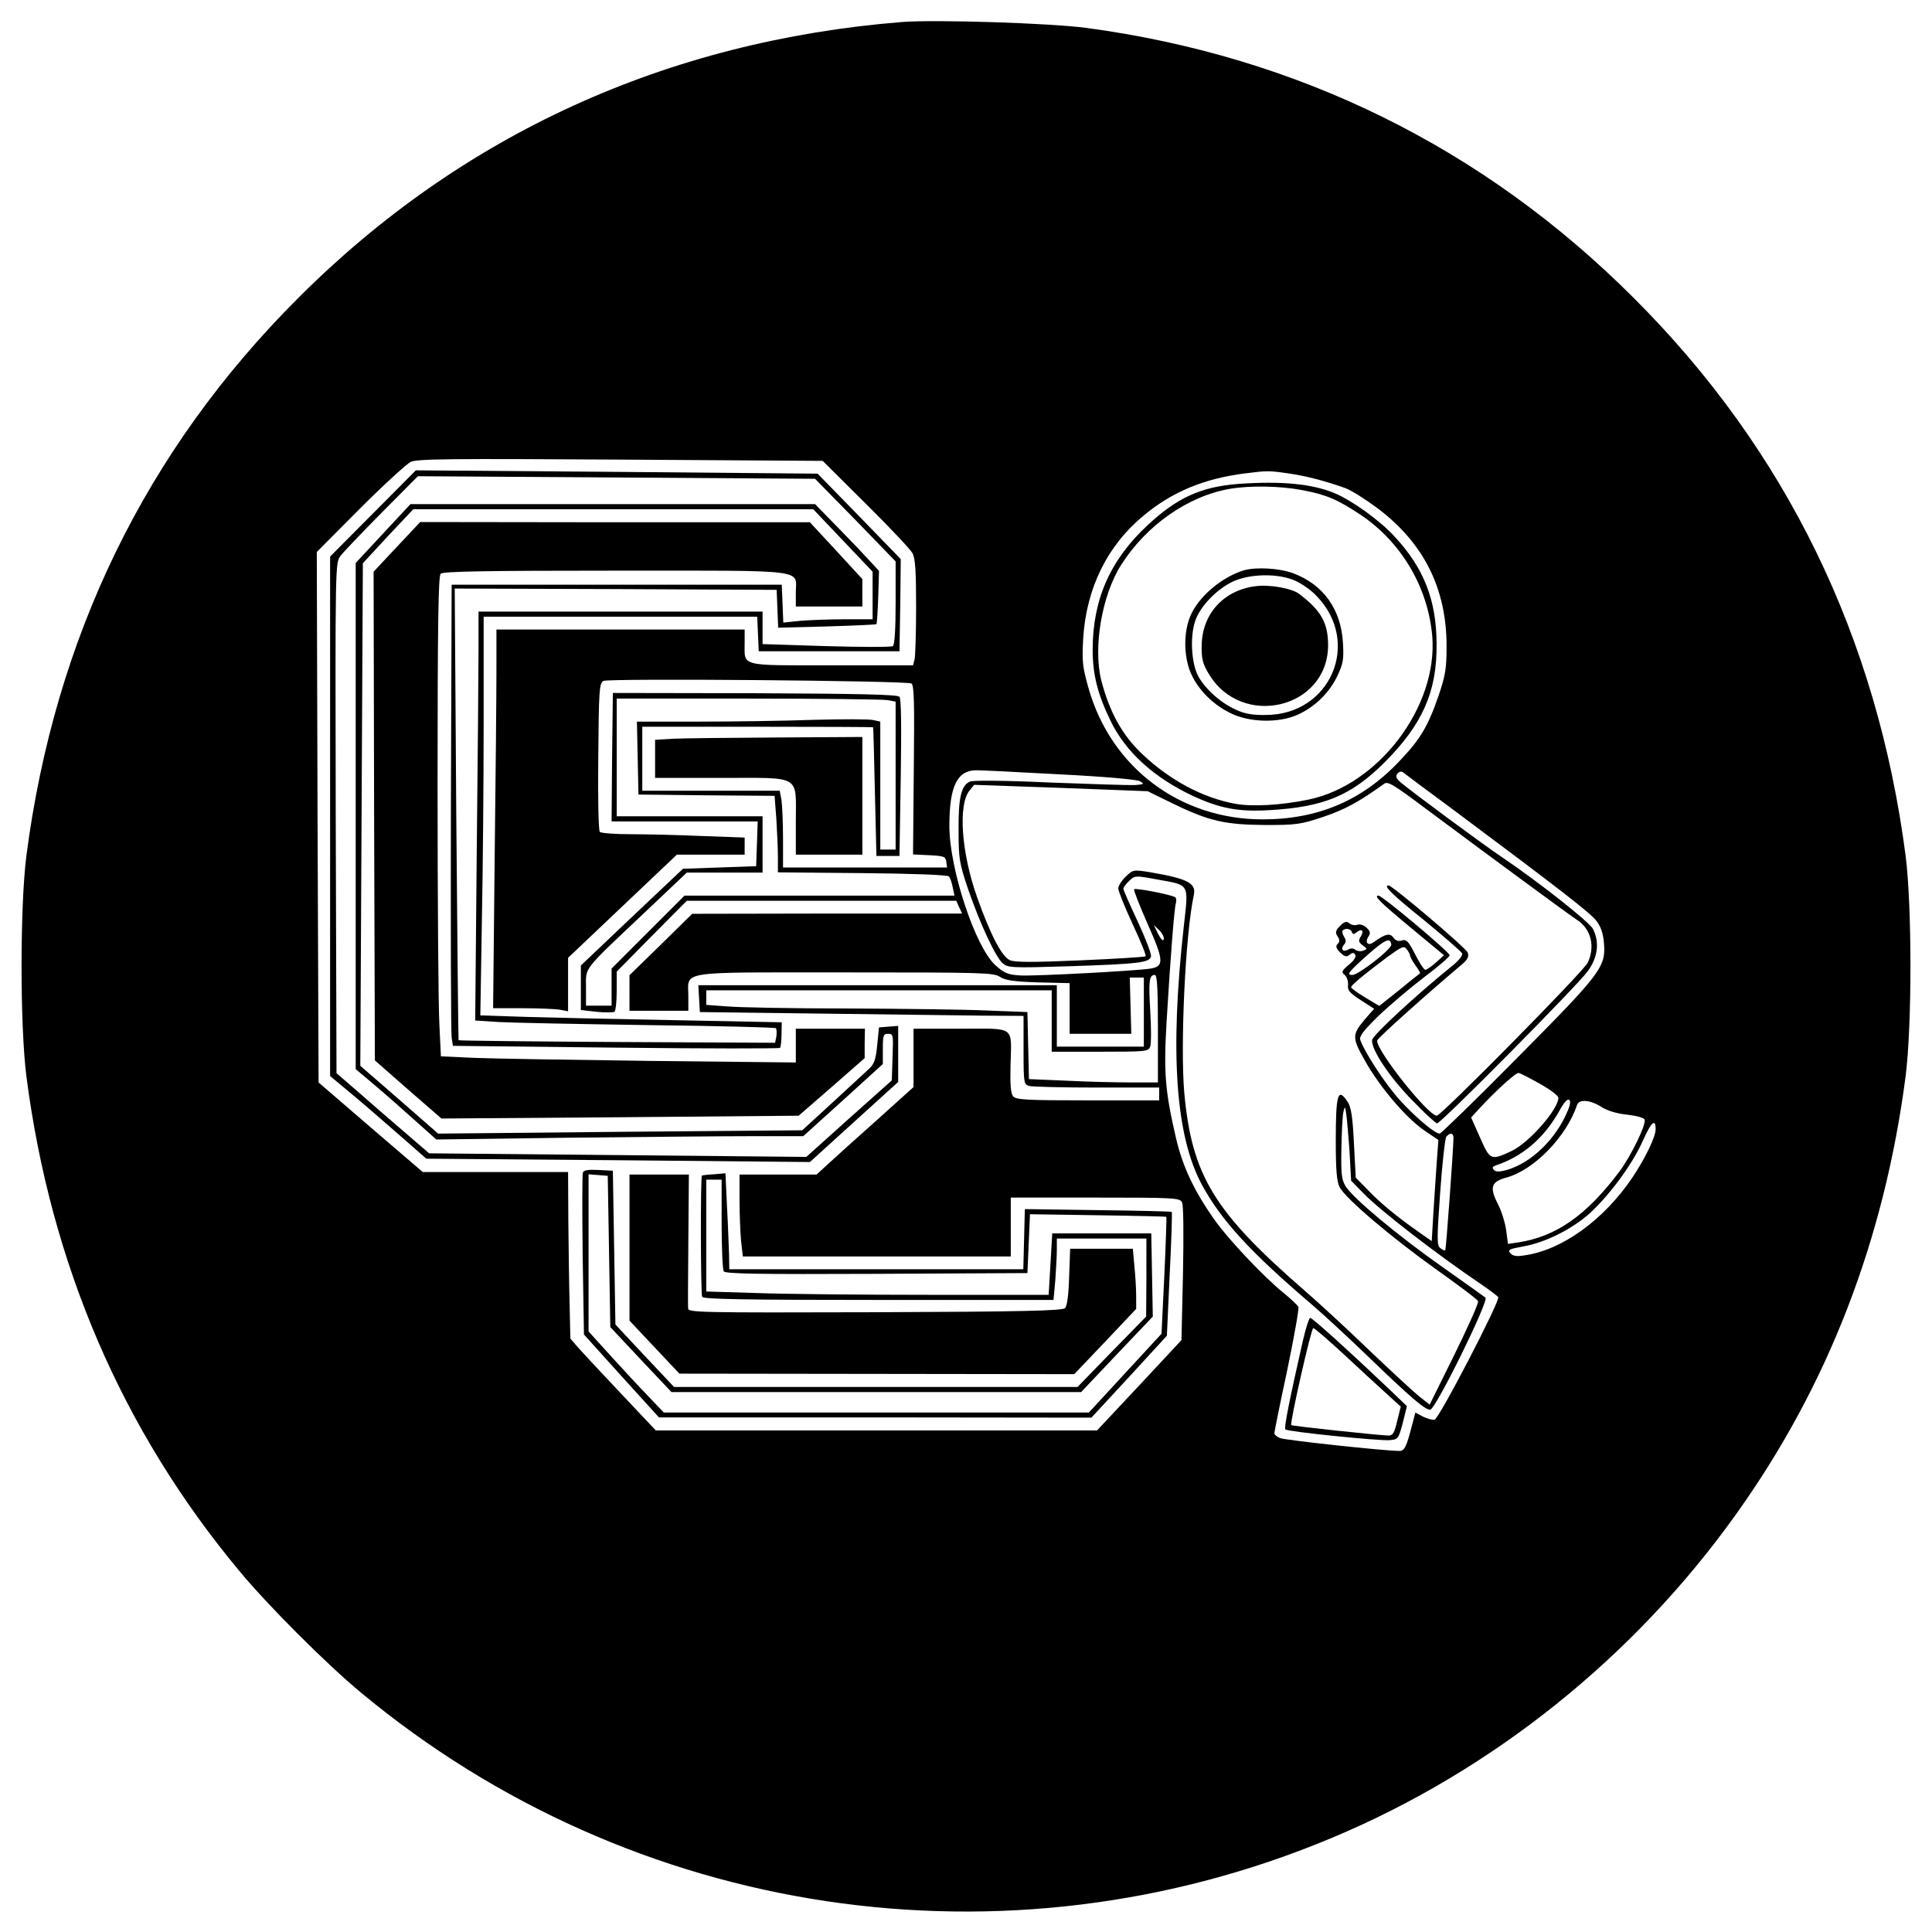 <?xml version="1.0" standalone="no"?>
<!DOCTYPE svg PUBLIC "-//W3C//DTD SVG 20010904//EN" "http://www.w3.org/TR/2001/REC-SVG-20010904/DTD/svg10.dtd">
<svg version="1.0" xmlns="http://www.w3.org/2000/svg" width="755pt" height="755pt" viewBox="0 0 755 755" preserveAspectRatio="xMidYMid meet">
    <g transform="translate(0,755) scale(0.1,-0.1)" fill="#000000" stroke="none">
        <path d="M3525 7464 c-920 -74 -1722 -440 -2360 -1079 -596 -595 -951 -1326 -1062 -2180 -25 -198 -25 -662 0 -860 95 -735 374 -1384 833 -1935 112 -135 339 -362 474 -474 1062 -883 2522 -1102 3795 -568 627 262 1182 707 1581 1267 358 501 578 1071 661 1710 25 198 25 662 0 860 -111 854 -466 1585 -1062 2180 -586 587 -1312 945 -2140 1056 -145 19 -588 33 -720 23z m-142 -1882 c93 -92 175 -179 183 -194 11 -21 14 -70 14 -210 0 -101 -3 -193 -6 -205 l-6 -23 -319 0 c-363 0 -339 -6 -339 89 l0 51 -485 0 -485 0 0 -162 c0 -90 -3 -423 -7 -740 l-6 -578 115 0 c64 0 130 -3 147 -6 l31 -6 0 104 0 105 213 202 212 201 133 0 132 0 0 33 0 34 -167 6 c-91 4 -216 7 -278 7 -61 0 -115 4 -121 9 -5 6 -8 124 -6 295 2 258 4 286 20 295 21 11 1185 1 1204 -10 10 -7 12 -72 9 -338 l-3 -330 63 -3 c58 -3 64 -5 67 -25 l3 -23 -320 0 -321 0 0 113 c0 61 -3 129 -6 150 l-7 37 -268 0 -269 0 0 125 0 125 450 0 c248 0 451 -1 452 -2 1 -2 4 -115 7 -253 l6 -250 45 0 45 0 5 305 c3 198 2 309 -5 317 -8 9 -147 12 -565 14 l-555 1 -3 -251 -2 -251 285 0 286 0 -3 -87 -3 -88 -143 -5 -143 -5 -200 -189 -199 -189 0 -87 0 -87 61 -7 c34 -3 65 -3 70 0 5 3 9 39 9 81 l0 76 137 139 137 138 526 0 527 0 11 -25 12 -25 -528 0 -527 -1 -122 -120 -123 -120 0 -69 0 -70 115 0 115 0 0 57 c0 101 -52 93 612 93 534 0 581 -1 605 -17 21 -14 54 -19 150 -22 l123 -3 0 -99 0 -99 121 0 120 0 -3 110 -3 110 28 0 27 0 0 -135 0 -135 -170 0 -170 0 0 120 0 120 -701 0 -700 0 3 -52 3 -53 475 -6 c261 -3 546 -7 633 -8 l157 -1 0 -134 c0 -130 1 -134 23 -140 12 -3 131 -6 265 -6 l242 0 0 -25 0 -25 -279 0 c-240 0 -280 2 -292 16 -9 11 -12 46 -10 120 4 158 22 144 -195 144 l-184 0 0 -114 0 -114 -142 -128 c-79 -70 -164 -147 -190 -171 l-47 -43 -151 0 -150 0 0 -99 c0 -54 3 -126 6 -160 l7 -61 523 0 524 0 0 115 0 115 330 0 c307 0 330 -1 339 -18 6 -11 7 -118 4 -279 l-6 -260 -165 -177 -165 -176 -862 0 -862 0 -135 143 c-74 78 -149 159 -167 179 l-32 37 -3 133 c-2 73 -4 220 -5 326 l-1 192 -284 0 -284 0 -204 175 -203 175 -4 1036 -3 1037 168 169 c93 93 183 175 199 183 25 12 157 13 820 9 l790 -5 168 -167z m1652 118 c69 -10 142 -29 221 -57 23 -8 80 -44 127 -79 181 -136 270 -314 270 -539 0 -86 -4 -113 -31 -193 -41 -119 -71 -170 -151 -254 -146 -156 -320 -230 -537 -230 -323 0 -592 203 -680 512 -24 85 -26 105 -21 195 12 196 94 363 236 480 111 93 237 145 396 165 87 11 93 11 170 0z m-1566 -886 l31 -6 0 -289 0 -289 -30 0 -30 0 0 250 0 250 -27 6 c-14 4 -119 4 -232 1 -113 -4 -315 -7 -449 -7 l-243 0 3 -142 3 -143 266 -3 266 -2 7 -92 c3 -50 6 -117 6 -149 l0 -58 330 -3 c203 -2 333 -7 338 -13 5 -5 12 -25 15 -42 l7 -33 -528 0 -527 0 -142 -142 -143 -143 0 -72 0 -73 -50 0 -50 0 0 70 c0 83 -16 62 225 290 l169 160 148 0 148 0 0 110 0 110 -285 0 -285 0 0 230 0 230 514 0 c282 0 528 -3 545 -6z m672 -290 c177 -9 301 -20 314 -27 18 -11 16 -12 -20 -15 -22 -1 -172 4 -332 10 -170 8 -301 9 -312 4 -35 -15 -46 -63 -45 -191 0 -111 3 -128 37 -229 46 -134 107 -265 135 -290 21 -18 34 -19 259 -12 274 9 316 14 321 39 2 10 -22 71 -52 136 -31 66 -56 123 -56 128 0 5 10 19 23 31 22 21 24 21 110 5 128 -23 122 -13 103 -184 -55 -492 -32 -819 71 -1009 75 -139 191 -265 433 -471 41 -35 136 -123 210 -194 172 -166 229 -215 249 -214 21 1 230 425 216 438 -6 5 -82 59 -170 121 -176 124 -348 268 -377 315 -15 25 -18 48 -16 145 1 63 4 129 8 145 6 26 7 23 13 -25 3 -30 9 -98 12 -150 l5 -94 48 -49 c66 -68 286 -238 459 -355 34 -23 64 -46 68 -51 8 -14 -231 -475 -249 -479 -8 -2 -28 4 -45 12 l-30 16 -11 -42 c-24 -94 -31 -108 -52 -108 -57 0 -446 42 -465 50 -13 5 -23 14 -23 19 0 5 22 115 50 245 27 130 47 242 44 249 -3 6 -30 32 -61 57 -76 62 -213 207 -266 282 -80 113 -125 208 -151 319 -43 185 -49 256 -37 459 16 265 30 440 36 460 3 10 2 21 -3 24 -16 10 -155 37 -160 31 -3 -3 21 -63 52 -134 64 -143 66 -167 13 -176 -57 -9 -451 -30 -509 -27 -50 3 -63 9 -98 40 -79 71 -180 377 -180 544 0 155 30 218 106 218 18 0 164 -7 325 -16z m1539 -139 c421 -314 534 -402 558 -433 18 -23 27 -50 30 -87 8 -94 -11 -118 -337 -447 -162 -164 -300 -298 -305 -298 -22 0 -123 89 -177 156 -53 65 -116 164 -133 209 -5 15 9 34 71 95 43 41 123 109 178 151 55 41 100 80 100 86 0 12 -263 233 -278 233 -20 0 4 -24 127 -126 l129 -107 -31 -28 c-18 -16 -37 -29 -42 -29 -5 0 -23 27 -40 61 -26 51 -34 59 -51 54 -14 -5 -25 -1 -34 11 -13 19 -31 15 -77 -18 -22 -16 -35 -2 -21 21 10 15 8 22 -7 36 -11 10 -26 15 -36 11 -9 -3 -23 -1 -31 6 -11 9 -19 7 -36 -10 -18 -18 -20 -26 -10 -41 9 -14 9 -21 0 -30 -8 -8 -6 -17 10 -33 18 -17 25 -19 37 -9 11 9 16 9 22 0 5 -8 -5 -23 -25 -39 -28 -24 -30 -29 -16 -40 8 -7 14 -24 13 -39 -3 -21 6 -31 49 -59 l53 -34 -36 -41 c-51 -61 -51 -72 0 -162 57 -102 160 -223 231 -272 l56 -38 -7 -95 c-4 -52 -9 -141 -13 -198 l-6 -102 -46 32 c-90 63 -154 116 -202 166 l-49 50 -7 134 c-5 103 -11 141 -24 161 -39 60 -47 33 -47 -154 0 -112 4 -157 15 -178 22 -44 204 -198 378 -322 87 -62 161 -117 163 -124 3 -7 -39 -100 -92 -208 l-97 -196 -41 32 c-22 18 -110 99 -196 181 -85 82 -198 186 -250 231 -357 310 -442 451 -472 774 -16 185 4 618 37 772 11 47 -22 65 -168 90 -68 11 -69 11 -98 -17 -16 -15 -29 -36 -29 -46 0 -10 25 -72 56 -139 31 -66 54 -123 51 -126 -3 -3 -118 -10 -256 -16 -188 -8 -256 -8 -275 1 -31 14 -75 98 -127 244 -62 174 -76 363 -30 419 l18 22 339 -12 339 -13 100 -49 c140 -68 203 -82 360 -83 121 0 137 2 227 32 83 28 140 59 237 129 14 11 37 -3 161 -96 266 -198 565 -418 593 -436 55 -35 72 -106 41 -168 -19 -37 -572 -597 -589 -597 -35 0 -241 261 -233 294 2 10 192 180 332 298 21 18 27 29 22 45 -6 18 -295 263 -310 263 -22 0 12 -34 139 -136 79 -65 146 -123 149 -130 3 -8 -15 -30 -42 -51 -143 -116 -307 -268 -310 -287 -5 -36 69 -147 159 -238 47 -49 90 -88 95 -88 15 0 551 541 589 595 40 55 46 114 20 165 -15 28 -213 184 -355 280 -75 50 -364 264 -397 293 -18 16 -20 23 -12 34 7 8 16 10 23 4 6 -5 94 -71 196 -146z m-1132 -506 c-3 -8 -12 1 -22 21 l-17 35 22 -21 c12 -12 19 -28 17 -35z m735 29 c3 -10 7 -10 19 -1 20 17 30 5 15 -18 -9 -15 -8 -21 8 -33 19 -14 19 -15 2 -21 -9 -4 -23 -2 -30 3 -8 7 -18 7 -27 2 -20 -12 -33 -1 -19 17 10 11 10 19 1 33 -6 10 -8 21 -5 24 11 10 31 7 36 -6z m154 -49 c3 -17 -128 -119 -152 -119 -25 0 -16 11 60 79 68 60 88 69 92 40z m73 -42 c0 -5 9 -22 21 -39 12 -16 20 -30 18 -32 -2 -1 -39 -30 -81 -65 l-78 -62 -55 33 c-30 18 -55 36 -55 40 0 8 47 47 140 117 58 42 66 46 77 32 7 -9 13 -20 13 -24z m-985 -287 l0 -210 -110 0 c-60 0 -174 3 -252 7 l-142 6 -3 131 -3 131 -155 6 c-85 4 -330 7 -545 8 -214 0 -427 4 -472 8 l-83 6 0 28 0 29 675 0 675 0 0 -120 0 -120 189 0 c184 0 190 1 196 21 4 12 4 74 0 139 -7 118 -4 140 18 140 9 0 12 -53 12 -210z m1492 -215 c40 -22 73 -47 73 -55 0 -45 -115 -176 -183 -208 -81 -38 -84 -36 -123 52 l-35 79 33 36 c66 71 143 141 153 138 6 -1 43 -20 82 -42z m100 -127 c-49 -101 -137 -182 -225 -209 -32 -9 -46 -9 -54 -1 -8 8 -6 13 8 18 103 34 186 105 245 208 21 39 35 54 42 47 7 -7 1 -27 -16 -63z m143 35 c23 -14 59 -25 99 -29 35 -4 65 -12 68 -19 7 -19 -53 -142 -99 -204 -128 -170 -246 -253 -394 -276 l-41 -6 -7 53 c-4 29 -18 75 -32 102 -34 66 -27 88 32 104 108 29 235 159 277 284 8 24 53 20 97 -9z m210 -86 c0 -30 -41 -114 -91 -189 -113 -167 -276 -284 -423 -304 -30 -5 -45 -2 -54 9 -11 13 -4 16 50 26 87 15 192 68 261 130 79 73 166 191 207 283 33 74 50 89 50 45z m-790 -34 c-1 -55 -29 -435 -32 -439 -3 -2 -11 2 -20 9 -13 11 -13 34 0 217 8 113 19 211 24 218 15 17 28 15 28 -5z" />
        <path d="M1458 5544 l-168 -169 0 -1015 0 -1015 84 -70 c46 -38 130 -111 187 -161 l105 -92 749 -6 750 -7 173 157 172 156 0 110 0 109 -37 -3 -38 -3 -7 -69 c-5 -54 -12 -74 -30 -91 -13 -12 -77 -71 -143 -132 l-120 -110 -711 -6 -712 -7 -152 133 -152 132 5 982 5 982 98 106 99 105 782 0 781 0 116 -122 116 -122 0 -93 0 -93 -107 0 c-60 0 -138 -3 -175 -6 l-67 -7 -3 74 -3 74 -645 0 -645 0 -3 -870 c-1 -478 0 -884 3 -901 l5 -31 636 -7 c350 -4 639 -4 642 -1 3 3 6 27 6 53 l1 47 -405 8 c-223 4 -488 10 -589 13 l-184 6 6 367 c4 201 7 552 7 779 l0 412 535 0 534 0 3 -67 3 -68 275 0 275 0 3 180 2 180 -162 167 -163 167 -785 7 -785 6 -167 -168z m1885 -26 l157 -162 0 -162 c0 -104 -4 -165 -11 -169 -5 -4 -122 -4 -260 0 l-249 8 0 63 0 64 -555 0 -555 0 0 -142 c0 -79 -3 -438 -7 -799 l-6 -657 94 -6 c52 -3 315 -8 584 -12 270 -3 493 -9 497 -12 3 -4 4 -18 2 -32 l-5 -25 -617 3 c-339 2 -618 5 -620 7 -1 1 -5 399 -9 884 l-6 881 629 -2 629 -3 3 -74 3 -74 190 5 c105 3 192 7 194 9 2 2 5 50 7 106 l3 102 -35 38 c-19 21 -75 80 -125 131 l-90 92 -790 0 -791 0 -107 -115 -107 -115 0 -989 0 -989 57 -48 c32 -27 74 -63 93 -80 19 -17 64 -57 100 -89 l65 -58 515 7 c283 3 606 6 717 6 l202 0 156 141 155 141 0 59 c0 53 2 59 21 59 20 0 20 -4 17 -91 l-3 -91 -167 -149 -167 -150 -737 7 -737 7 -101 87 c-56 48 -137 118 -181 157 l-80 69 -3 998 c-2 995 -2 998 19 1024 11 15 84 91 161 169 l141 142 776 -5 776 -5 158 -161z" />
        <path d="M1551 5413 l-91 -97 2 -955 3 -955 130 -114 130 -113 698 5 698 6 129 112 129 113 0 58 1 57 -135 0 -135 0 0 -66 0 -66 -562 6 c-310 4 -622 9 -694 12 l-131 6 -6 126 c-4 70 -7 492 -7 938 0 617 3 813 12 822 9 9 175 12 684 12 764 0 704 7 704 -86 l0 -54 130 0 130 0 0 53 0 54 -102 111 -103 111 -762 0 -761 1 -91 -97z" />
        <path d="M2628 4663 l-68 -4 0 -74 0 -75 259 0 c316 0 291 15 291 -172 l0 -128 130 0 130 0 0 230 0 230 -337 -2 c-186 -1 -368 -3 -405 -5z" />
        <path d="M2278 2968 c-3 -7 -3 -152 -1 -323 l5 -310 146 -162 147 -162 845 0 845 -1 148 160 147 160 11 240 c7 133 10 242 8 244 -2 2 -132 5 -289 7 l-285 4 -3 -117 -3 -118 -574 0 -575 0 -1 58 c-1 31 -4 116 -8 187 l-6 130 -45 -4 c-25 -1 -46 -4 -47 -5 -6 -5 -5 -464 1 -474 5 -9 163 -12 690 -12 l683 0 7 77 c3 42 6 96 6 120 l0 43 175 0 175 0 0 -152 -1 -153 -134 -137 -134 -138 -788 0 -789 0 -115 122 -114 122 -5 300 -5 301 -57 3 c-39 2 -57 -1 -60 -10z m102 -309 l5 -295 119 -127 120 -127 800 0 801 0 140 148 140 147 -3 163 -3 162 -193 0 -194 0 -7 -120 -7 -120 -472 0 c-260 0 -561 3 -669 7 l-197 6 0 219 0 218 30 0 30 0 0 -172 c0 -95 4 -179 8 -186 7 -10 133 -12 598 -10 l589 3 5 115 5 115 265 -4 c146 -2 266 -5 268 -6 1 -1 -2 -105 -8 -230 l-11 -227 -142 -154 -142 -154 -830 0 -831 0 -60 63 c-33 34 -99 105 -147 158 l-87 96 0 307 0 307 38 -3 37 -3 5 -296z" />
        <path d="M2460 2674 l0 -285 98 -104 97 -103 771 -1 772 -1 121 127 121 128 0 50 c0 27 -3 80 -7 118 l-6 67 -122 0 -123 0 -4 -110 c-2 -71 -8 -114 -16 -122 -10 -10 -164 -14 -742 -16 -692 -2 -730 -1 -731 15 -1 10 0 132 1 271 l2 252 -116 0 -116 0 0 -286z" />
        <path d="M4840 5659 c-146 -11 -241 -54 -357 -163 -145 -135 -213 -290 -213 -485 0 -96 19 -173 69 -276 59 -123 170 -224 324 -296 106 -49 178 -62 297 -55 214 12 320 57 450 186 149 149 206 277 204 465 -1 171 -50 295 -163 417 -57 63 -167 142 -236 171 -87 36 -206 48 -375 36z m247 -24 c96 -18 138 -36 229 -96 160 -107 264 -283 281 -474 23 -276 -210 -584 -485 -640 -105 -22 -221 -28 -285 -16 -126 23 -254 91 -362 193 -79 74 -129 165 -161 288 -33 129 2 334 77 452 99 156 262 270 427 298 78 13 195 11 279 -5z" />
        <path d="M4860 5321 c-81 -25 -166 -94 -202 -165 -29 -56 -34 -140 -14 -210 21 -73 86 -145 165 -183 74 -37 190 -39 262 -6 67 30 124 86 155 151 23 49 26 65 22 131 -8 131 -77 227 -195 271 -55 20 -145 25 -193 11z m205 -42 c25 -12 61 -37 80 -58 176 -181 55 -465 -199 -465 -51 -1 -84 5 -117 21 -63 28 -128 89 -151 140 -22 51 -27 142 -9 201 16 56 79 124 144 157 68 34 185 36 252 4z" />
        <path d="M4905 5259 c-124 -16 -208 -109 -209 -233 -1 -49 4 -70 27 -108 128 -218 467 -138 467 111 0 87 -28 136 -113 200 -28 22 -118 38 -172 30z" />
        <path d="M5092 2313 c-54 -238 -75 -344 -69 -349 9 -9 364 -45 407 -42 34 3 35 5 52 68 l16 65 -71 68 c-145 138 -298 277 -307 277 -4 0 -17 -39 -28 -87z m159 -55 c61 -57 136 -126 167 -154 l56 -51 -14 -56 c-11 -47 -17 -57 -34 -57 -38 1 -377 37 -380 41 -6 8 78 379 86 379 5 0 58 -46 119 -102z" />
    </g>
</svg>

